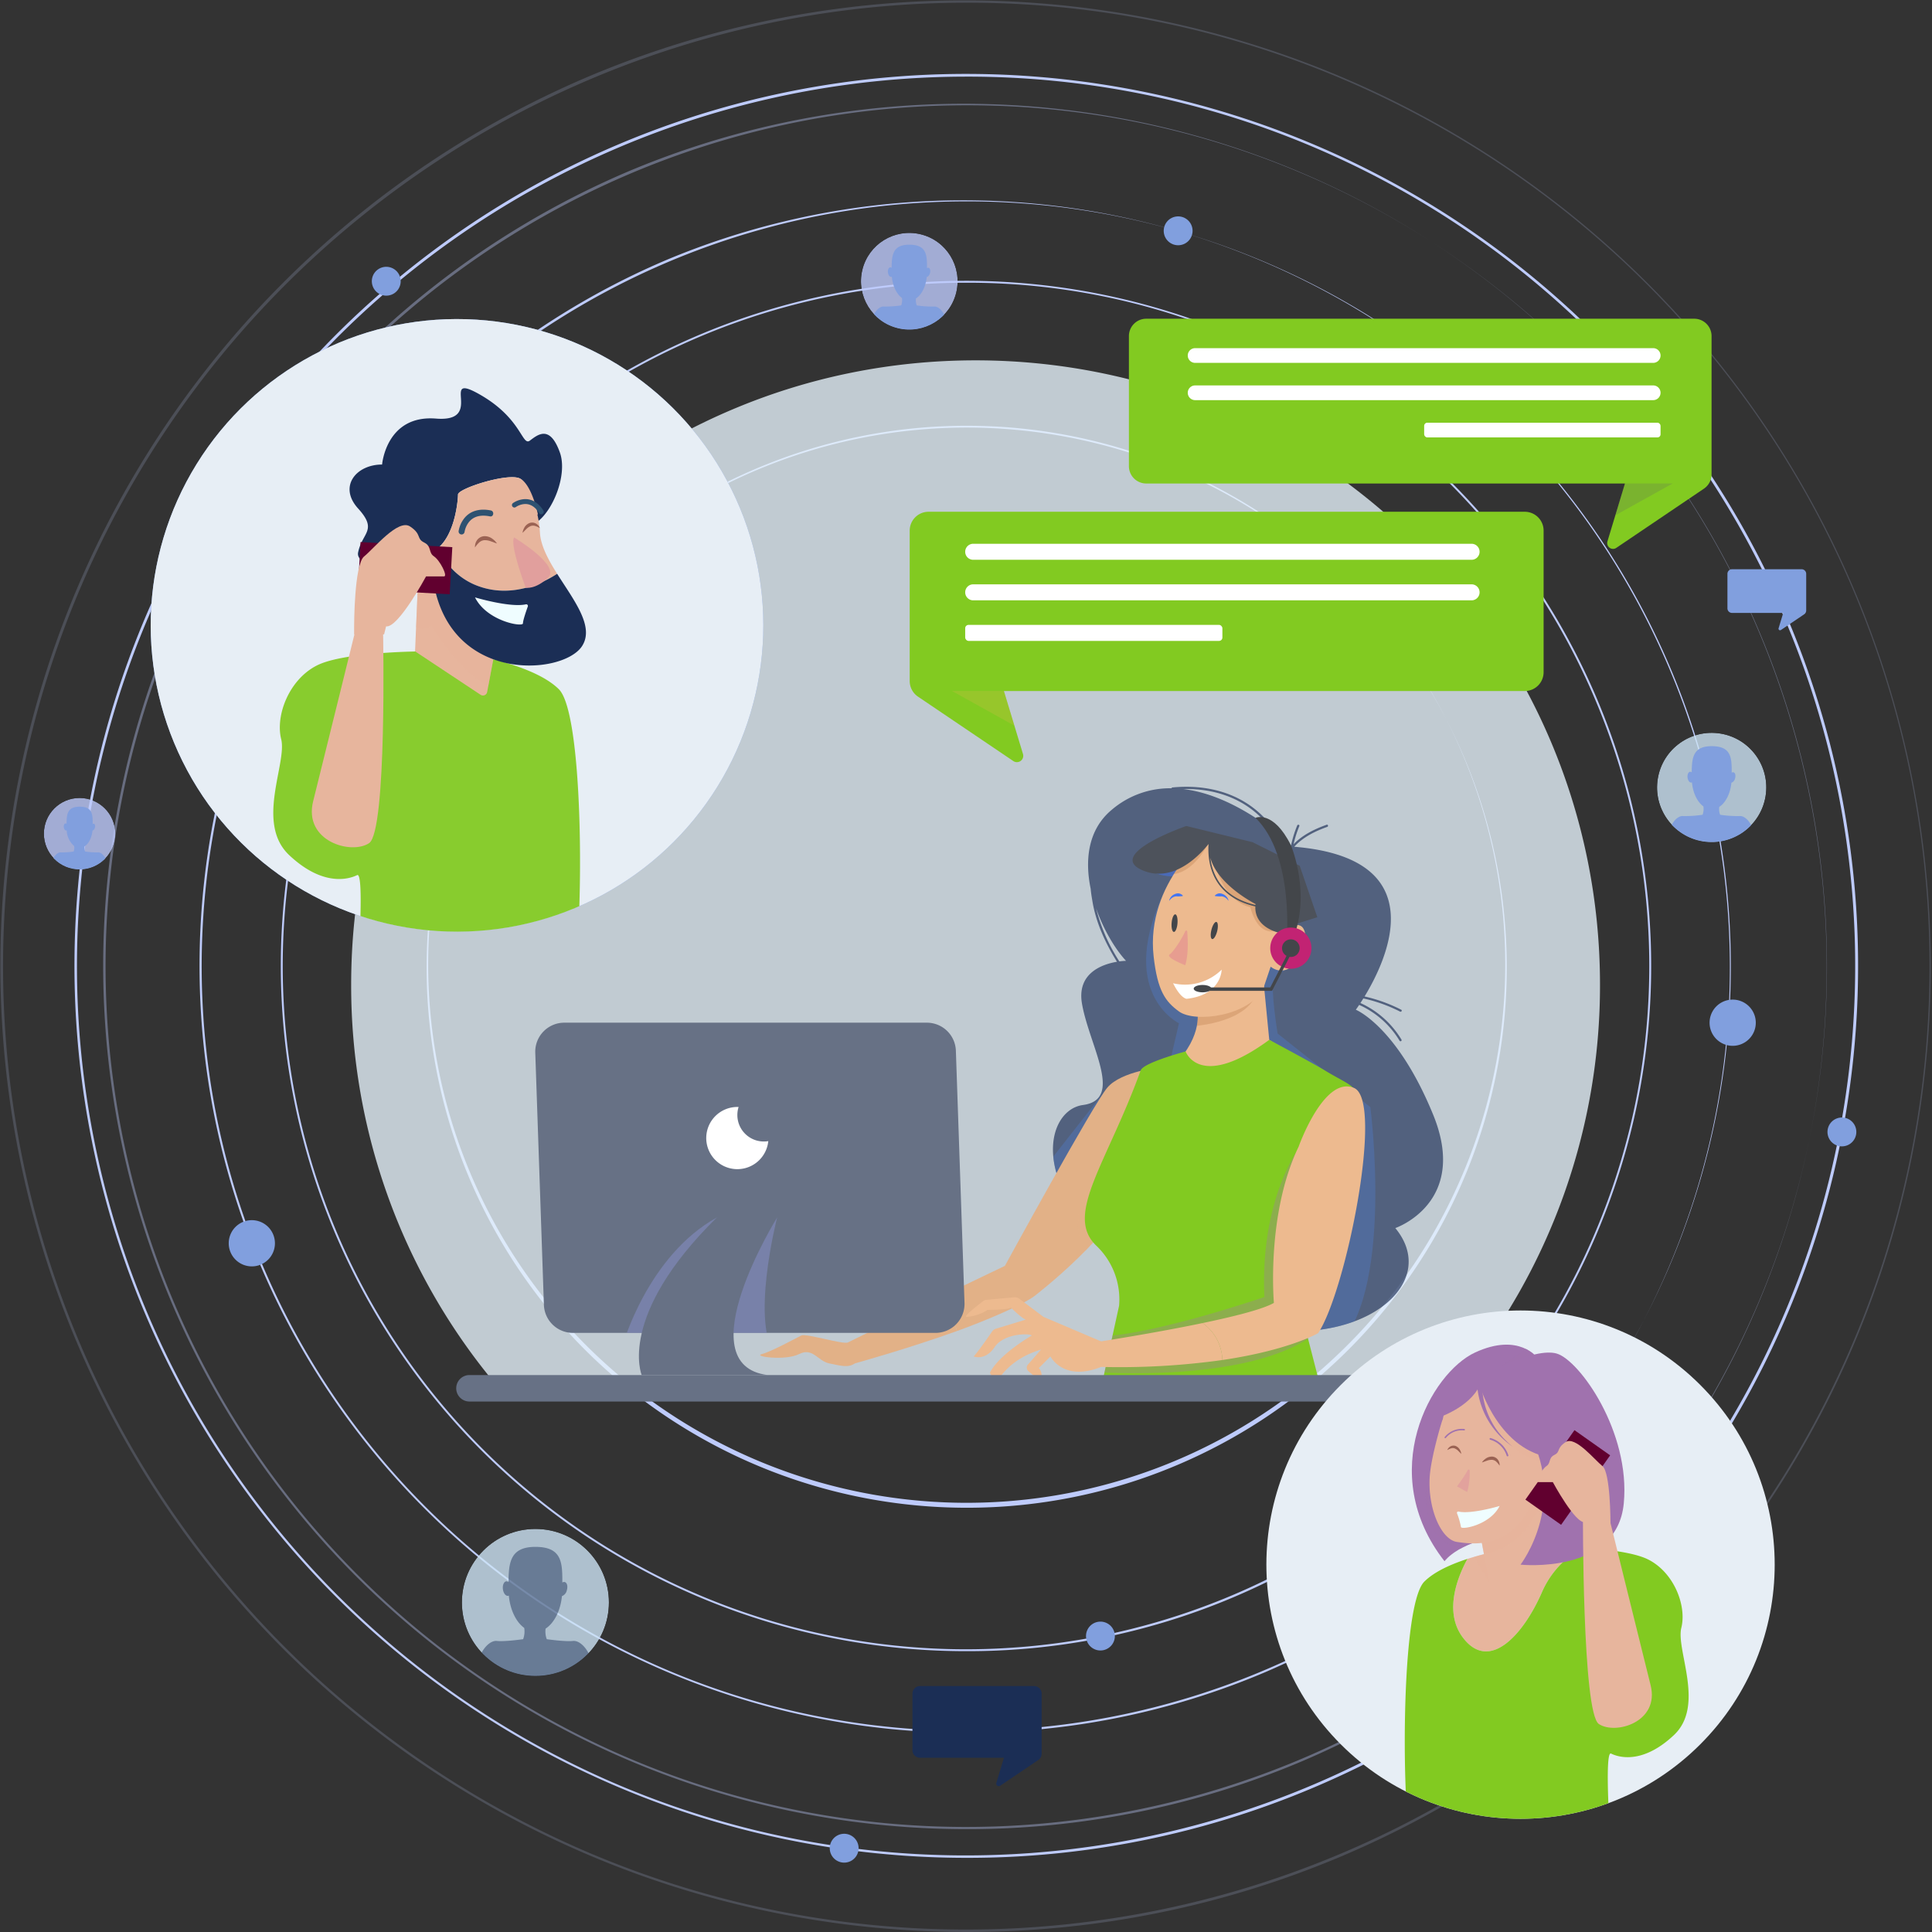 <svg xmlns="http://www.w3.org/2000/svg" xmlns:xlink="http://www.w3.org/1999/xlink" width="733.152" height="733.15" viewBox="0 0 733.152 733.15">
  <rect x="0" y="0" width="733.152" height="733.15" fill="#333333" stroke="none"/>
  <defs>
    <linearGradient id="linear-gradient" x1="0.5" x2="0.5" y2="1" gradientUnits="objectBoundingBox">
      <stop offset="0" stop-color="#0072ce"/>
      <stop offset="1" stop-color="#2fa0fb"/>
    </linearGradient>
    <linearGradient id="linear-gradient-2" x1="0.5" x2="0.5" y2="1" gradientUnits="objectBoundingBox">
      <stop offset="0" stop-color="#b6ddfc"/>
      <stop offset="1" stop-color="#2fa0fb"/>
    </linearGradient>
    <clipPath id="clip-path">
      <circle id="SVGID" cx="18.333" cy="18.333" r="18.333" transform="translate(0 35.676) rotate(-76.654)" fill="none"/>
    </clipPath>
    <clipPath id="clip-path-2">
      <circle id="SVGID-2" data-name="SVGID" cx="27.898" cy="27.898" r="27.898" fill="none"/>
    </clipPath>
    <clipPath id="clip-path-3">
      <circle id="SVGID-3" data-name="SVGID" cx="20.724" cy="20.724" r="20.724" transform="translate(0 40.909) rotate(-80.747)" fill="none"/>
    </clipPath>
    <clipPath id="clip-path-4">
      <circle id="SVGID-4" data-name="SVGID" cx="13.551" cy="13.551" r="13.551" fill="none"/>
    </clipPath>
    <clipPath id="clip-path-5">
      <path id="Path_32166" data-name="Path 32166" d="M417.219,325.773c-13.718-33.51-29.329-39.785-29.329-39.785s.488-.655,1.275-1.828a34.255,34.255,0,0,1,15.323,13.589.419.419,0,0,0,.725-.422,35.181,35.181,0,0,0-15.572-13.884c.335-.511.708-1.092,1.107-1.735a57.849,57.849,0,0,1,13.94,5c.483.237.908-.486.423-.725a59.327,59.327,0,0,0-13.9-5.028c8.492-13.958,26.74-52.412-26.694-56.812,3.323-3.63,7.953-5.915,12.54-7.547.5-.179.288-.99-.222-.807-4.591,1.634-9.154,3.857-12.567,7.4a43.042,43.042,0,0,1,2.191-6.89c.2-.5-.609-.718-.807-.223a42.12,42.12,0,0,0-2.333,7.554c-.833-.784-2.738-2.517-5.461-4.684a43.4,43.4,0,0,0-4.877-6.007c-9.108-9.391-21.893-12.535-34.655-11.3a.426.426,0,0,0-.376.31,34.065,34.065,0,0,0-22.735,8.218c-8.946,7.474-10.22,18.934-7.938,29.952.137,1.749.454,3.445.637,4.571,1.341,8.251,4.938,16,9.34,23.1-5.463.923-15.321,4.217-13.269,15.949,2.807,16.059,16.021,36.3.362,38.408s-23.2,37.963,32.242,71.441,108.16,1.779,86.288-24.741C402.877,368.85,430.939,359.283,417.219,325.773ZM289.328,247.489c2.849,8.2,7.271,15.533,11.358,19.945a23.147,23.147,0,0,0-2.531.22A67.37,67.37,0,0,1,289.328,247.489Zm63.383-33.62c.967,1.021,1.908,2.116,2.8,3.267-7.722-5.792-19.992-13.335-33.1-14.895C333.723,202,344.7,205.4,352.711,213.868Z" transform="translate(-272.961 -201.386)" fill="#4375f1"/>
    </clipPath>
    <clipPath id="clip-path-6">
      <path id="Path_32169" data-name="Path 32169" d="M336.883,273.224l-5.028-8.939s-14.585,1.442-19.885,7.625-38.919,67.7-38.919,67.7-14.561,6.914-26.547,12.809c2.988,1.864,6.42,5.279,8.375,11.913,10.518-3.8,24.282-9.6,29.254-13.164,0,0,32.459-24.849,35.992-41.633S336.883,273.224,336.883,273.224Z" transform="translate(-246.503 -264.285)" fill="#e2b187"/>
    </clipPath>
    <clipPath id="clip-path-7">
      <path id="Path_32173" data-name="Path 32173" d="M311.417,261.45s2.651,9.716-8.834,21.2L296.4,294.134l13.251,15.018,13.251,4.417,28.267-32.686-12.367-7.95-3.533-36.219Z" transform="translate(-296.4 -236.714)" fill="#edba8f"/>
    </clipPath>
    <clipPath id="clip-path-8">
      <path id="Path_32176" data-name="Path 32176" d="M318.34,262.513s5.246,15.028,31.748-4.405c0,0,16.516,8.812,21.04,11.575,10.054,6.145,12.191,5.118,14.84,14.835l-23.513,77.829,7.95,30.918-84.836.142,7.529-34.372a28.124,28.124,0,0,0-8.717-22.882c-12.125-11.727,4.138-31.135,16.923-66.471C302.361,266.762,318.34,262.513,318.34,262.513Z" transform="translate(-280.112 -258.108)" fill="#dc466f"/>
    </clipPath>
    <clipPath id="clip-path-9">
      <path id="Path_32182" data-name="Path 32182" d="M316.994,211.823s-24.578,18.435-21.341,46.793c1.48,12.96,4.408,17.014,9.611,20.8,6.144,4.469,26.622,1.686,31.968-8.629l2.824-8.37s5.011,4.488,10.065-2.2,3.975-17.305-3.306-12.3l4.52-13.391-4.427-11.749Z" transform="translate(-295.358 -211.823)" fill="#edba8f"/>
    </clipPath>
    <clipPath id="clip-path-10">
      <path id="Path_32195" data-name="Path 32195" d="M156.924,265.662l3.276,95.674a11.019,11.019,0,0,0,11.013,10.642H308.8a11.018,11.018,0,0,0,11.011-11.4l-3.276-95.676a11.019,11.019,0,0,0-11.013-10.64H167.935A11.018,11.018,0,0,0,156.924,265.662Z" transform="translate(-156.917 -254.267)" fill="#838bc0"/>
    </clipPath>
    <clipPath id="clip-path-11">
      <circle id="SVGID-5" data-name="SVGID" cx="116.239" cy="116.239" r="116.239" transform="translate(0 232.367) rotate(-88.237)" fill="url(#linear-gradient)"/>
    </clipPath>
    <clipPath id="clip-path-12">
      <path id="Path_32201" data-name="Path 32201" d="M131.114,158.853l-1.138,26.915,24.883,16.5a1.624,1.624,0,0,0,2.479-1.063l4.1-21.883-24.26-29.569Z" transform="translate(-129.976 -149.753)" fill="#e7b59d"/>
    </clipPath>
    <clipPath id="clip-path-13">
      <path id="Path_32215" data-name="Path 32215" d="M296.564,96.471H504.512a6.578,6.578,0,0,1,6.579,6.577v52.463a6.58,6.58,0,0,1-2.9,5.45L474.939,183.43a2.213,2.213,0,0,1-3.357-2.477L478.232,159H296.564a6.577,6.577,0,0,1-6.577-6.577V103.048A6.577,6.577,0,0,1,296.564,96.471Z" transform="translate(-289.987 -96.471)" fill="#9f71ac"/>
    </clipPath>
    <clipPath id="clip-path-14">
      <path id="Path_32222" data-name="Path 32222" d="M474.25,139.74H248.007a7.155,7.155,0,0,0-7.156,7.156v57.078A7.156,7.156,0,0,0,244,209.9l36.182,24.448a2.409,2.409,0,0,0,3.653-2.7L276.6,207.775H474.25a7.155,7.155,0,0,0,7.156-7.156V146.9A7.155,7.155,0,0,0,474.25,139.74Z" transform="translate(-240.851 -139.74)" fill="#e6b851"/>
    </clipPath>
    <clipPath id="clip-path-15">
      <circle id="SVGID-6" data-name="SVGID" cx="96.448" cy="96.448" r="96.448" transform="translate(0 136.398) rotate(-45)" fill="url(#linear-gradient-2)"/>
    </clipPath>
    <clipPath id="clip-path-16">
      <path id="Path_32227" data-name="Path 32227" d="M396.4,388.9c-7.319,16.792-20.236,30.57-30.14,17.223-7.381-9.95-1.6-23.49,1.815-29.74a130.264,130.264,0,0,1,20.823-4.706h9.823s5.82,0,13.088.464A35.139,35.139,0,0,0,396.4,388.9Z" transform="translate(-362.683 -371.674)" fill="#e7b59d"/>
    </clipPath>
    <clipPath id="clip-path-17">
      <path id="Path_32232" data-name="Path 32232" d="M401.109,331.549s-6.889-9.9-23.681-2.152-37.89,45.64-11.625,79.225c0,0,5.6-8.182,25.835-10.334S401.109,331.549,401.109,331.549Z" transform="translate(-353.407 -326.434)" fill="#a072ae"/>
    </clipPath>
    <clipPath id="clip-path-18">
      <path id="Path_32235" data-name="Path 32235" d="M396.655,360.412l1.053,24.907-23.028,15.272a1.5,1.5,0,0,1-2.294-.985l-3.8-20.25,22.45-27.363Z" transform="translate(-368.591 -351.993)" fill="#e7b59d"/>
    </clipPath>
    <clipPath id="clip-path-19">
      <path id="Path_32238" data-name="Path 32238" d="M357.462,370.008c.54-7.581,4.869-21.912,4.891-21.438.193-.924,2.291-10.547,6.3-12.55,4.21-2.1,21.749,3.508,21.749,5.614,0,1.673.892,13.53,6.892,18.682a9.521,9.521,0,0,0,5.737,2.365,12.112,12.112,0,0,1,9.135,5.172,121,121,0,0,1-12.643.442c-5.462,30.991-25.791,27.534-31.726,26.686C361.767,394.119,356.6,382.155,357.462,370.008Z" transform="translate(-357.367 -335.556)" fill="#e7b59d"/>
    </clipPath>
  </defs>
  <g id="Group_861" data-name="Group 861" transform="translate(-36.94 -25.028)">
    <g id="Group_811" data-name="Group 811" transform="translate(36.94 25.028)">
      <g id="Group_780" data-name="Group 780" transform="translate(106.563 106.561)">
        <path id="Path_32141" data-name="Path 32141" d="M359.9,608a260.013,260.013,0,1,1,183.858-76.156A258.312,258.312,0,0,1,359.9,608Zm0-519.3a259.287,259.287,0,1,0,183.344,75.944A257.583,257.583,0,0,0,359.9,88.7Z" transform="translate(-99.885 -87.972)" fill="#becbfc"/>
      </g>
      <g id="Group_781" data-name="Group 781" transform="translate(75.609 75.607)">
        <path id="Path_32142" data-name="Path 32142" d="M372.568,651.623A291.044,291.044,0,0,1,259.311,92.553a291.044,291.044,0,0,1,226.516,536.2A289.158,289.158,0,0,1,372.568,651.623Zm0-581.122A290.231,290.231,0,0,0,259.627,628.008,290.229,290.229,0,0,0,485.51,93.3,288.344,288.344,0,0,0,372.568,70.5Z" transform="translate(-81.601 -69.688)" fill="#becbfc"/>
      </g>
      <g id="Group_782" data-name="Group 782" transform="translate(160.992 160.99)">
        <path id="Path_32143" data-name="Path 32143" d="M337.619,531.29a204.949,204.949,0,1,1,80.023-16.156A204.307,204.307,0,0,1,337.619,531.29Zm0-410.593a204.358,204.358,0,1,0,79.8,16.11A203.732,203.732,0,0,0,337.619,120.7Z" transform="translate(-132.035 -120.122)" fill="#becbfc"/>
      </g>
      <g id="Group_783" data-name="Group 783" transform="translate(39.033 39.031)" opacity="0.38">
        <path id="Path_32144" data-name="Path 32144" d="M387.539,703.169A327.629,327.629,0,0,1,260.044,73.824a327.627,327.627,0,0,1,254.99,603.6A325.487,325.487,0,0,1,387.539,703.169Zm0-654.169A326.712,326.712,0,0,0,260.4,676.585,326.711,326.711,0,0,0,514.677,74.667,324.589,324.589,0,0,0,387.539,49Z" transform="translate(-59.996 -48.083)" fill="#becbfc"/>
      </g>
      <g id="Group_784" data-name="Group 784" opacity="0.18">
        <path id="Path_32145" data-name="Path 32145" d="M403.516,758.178A366.672,366.672,0,0,1,260.828,53.835,366.67,366.67,0,0,1,546.2,729.371,364.3,364.3,0,0,1,403.516,758.178Zm0-732.126A365.646,365.646,0,0,0,261.228,728.426,365.645,365.645,0,0,0,545.805,54.778,363.28,363.28,0,0,0,403.516,26.052Z" transform="translate(-36.94 -25.028)" fill="#becbfc"/>
      </g>
      <g id="Group_785" data-name="Group 785" transform="translate(28.135 28.134)">
        <path id="Path_32146" data-name="Path 32146" d="M392,718.529A338.53,338.53,0,0,1,260.264,68.242,338.528,338.528,0,0,1,523.737,691.931,336.312,336.312,0,0,1,392,718.529Zm0-675.936A337.583,337.583,0,0,0,260.631,691.059,337.582,337.582,0,0,0,523.368,69.114,335.385,335.385,0,0,0,392,42.592Z" transform="translate(-53.559 -41.646)" fill="#becbfc"/>
      </g>
      <g id="Group_791" data-name="Group 791" transform="translate(322.985 84.652)">
        <g id="Group_790" data-name="Group 790" transform="translate(0 0)" clip-path="url(#clip-path)">
          <g id="Group_786" data-name="Group 786" transform="translate(-7.64 -7.64)" opacity="0.8">
            <circle id="Ellipse_706" data-name="Ellipse 706" cx="24.772" cy="24.772" r="24.772" transform="matrix(0.225, -0.974, 0.974, 0.225, 0, 48.273)" fill="#becbfc"/>
          </g>
          <g id="Group_789" data-name="Group 789" transform="translate(7.444 8.211)">
            <g id="Group_787" data-name="Group 787" transform="translate(14.408 38.391)">
              <path id="Path_32147" data-name="Path 32147" d="M240.847,102.578l-.11-.02-.108.02Z" transform="translate(-240.629 -102.558)" fill="#4375fa"/>
            </g>
            <g id="Group_788" data-name="Group 788">
              <path id="Path_32148" data-name="Path 32148" d="M261.148,110.872c-.218-4.693-3.054-7.749-5.02-7.53a39.2,39.2,0,0,1-6.547-.437,5.389,5.389,0,0,1-.291-2.643c2.123-1.373,3.7-4.419,4.077-8.1a1.987,1.987,0,0,0,1.217-1.453c.291-.963.074-1.883-.486-2.05a.77.77,0,0,0-.635.115c.03-5.043-.139-8.9-6.714-8.9-6.213,0-6.674,3.8-6.7,8.793a.76.76,0,0,0-.572-.195c-.579.069-.953.936-.833,1.937s.689,1.752,1.27,1.683a.644.644,0,0,0,.208-.063c.339,3.592,1.82,6.594,3.841,8.057a5.578,5.578,0,0,1-.273,2.812,39.207,39.207,0,0,1-6.548.437c-1.964-.218-4.8,2.837-5.02,7.53-.207,4.458,13.175,7.143,14.514,7.4C247.974,118.015,261.357,115.33,261.148,110.872Z" transform="translate(-232.119 -79.881)" fill="#819fde"/>
            </g>
          </g>
        </g>
      </g>
      <g id="Group_797" data-name="Group 797" transform="translate(175.274 580.196)">
        <g id="Group_796" data-name="Group 796" clip-path="url(#clip-path-2)">
          <g id="Group_792" data-name="Group 792" transform="translate(-9.798 -9.798)" opacity="0.8">
            <circle id="Ellipse_707" data-name="Ellipse 707" cx="37.696" cy="37.696" r="37.696" fill="#cde3f5"/>
          </g>
          <g id="Group_795" data-name="Group 795" transform="translate(5.642 6.808)">
            <g id="Group_793" data-name="Group 793" transform="translate(21.924 58.422)">
              <path id="Path_32149" data-name="Path 32149" d="M157.086,406.3l-.166-.032-.166.032Z" transform="translate(-156.754 -406.27)" fill="#1b2e55"/>
            </g>
            <g id="Group_794" data-name="Group 794">
              <path id="Path_32150" data-name="Path 32150" d="M187.98,418.923c-.332-7.141-4.651-11.791-7.639-11.458s-9.965-.665-9.965-.665a8.22,8.22,0,0,1-.442-4.021c3.232-2.093,5.632-6.724,6.2-12.325a3.022,3.022,0,0,0,1.852-2.209c.444-1.466.112-2.863-.74-3.12a1.176,1.176,0,0,0-.967.174c.046-7.674-.21-13.539-10.215-13.539-9.457,0-10.158,5.785-10.2,13.381a1.16,1.16,0,0,0-.868-.3c-.884.107-1.451,1.427-1.268,2.947s1.046,2.668,1.93,2.561a1,1,0,0,0,.318-.095c.515,5.465,2.768,10.034,5.844,12.26a8.49,8.49,0,0,1-.413,4.28s-6.975,1-9.965.665-7.307,4.317-7.639,11.458c-.315,6.784,20.05,10.869,22.086,11.26C167.932,429.792,188.295,425.707,187.98,418.923Z" transform="translate(-143.804 -371.761)" fill="#1b2e55" opacity="0.47"/>
            </g>
          </g>
        </g>
      </g>
      <g id="Group_803" data-name="Group 803" transform="translate(625.757 275.035)">
        <g id="Group_802" data-name="Group 802" transform="translate(0 0)" clip-path="url(#clip-path-3)">
          <g id="Group_798" data-name="Group 798" transform="translate(-8.748 -8.748)" opacity="0.8">
            <circle id="Ellipse_708" data-name="Ellipse 708" cx="28.003" cy="28.003" r="28.003" transform="matrix(0.178, -0.984, 0.984, 0.178, 0, 55.113)" fill="#cde3f5"/>
          </g>
          <g id="Group_801" data-name="Group 801" transform="translate(7.255 8.121)">
            <g id="Group_799" data-name="Group 799" transform="translate(16.286 43.399)">
              <path id="Path_32151" data-name="Path 32151" d="M420.716,217.942l-.124-.024-.124.024Z" transform="translate(-420.469 -217.918)" fill="#4375fa"/>
            </g>
            <g id="Group_800" data-name="Group 800">
              <path id="Path_32152" data-name="Path 32152" d="M443.665,227.317c-.247-5.306-3.454-8.759-5.675-8.512a44.334,44.334,0,0,1-7.4-.493,6.111,6.111,0,0,1-.328-2.988c2.4-1.554,4.183-4.994,4.608-9.156a2.24,2.24,0,0,0,1.376-1.64c.33-1.09.083-2.128-.549-2.319a.887.887,0,0,0-.719.13c.034-5.7-.156-10.056-7.588-10.056-7.026,0-7.546,4.3-7.578,9.939a.867.867,0,0,0-.647-.22c-.655.08-1.077,1.06-.941,2.189s.777,1.982,1.434,1.9a.71.71,0,0,0,.235-.069c.383,4.06,2.057,7.454,4.342,9.108a6.309,6.309,0,0,1-.308,3.179,44.317,44.317,0,0,1-7.4.493c-2.219-.247-5.428,3.206-5.673,8.512-.235,5.038,14.893,8.074,16.406,8.365C428.772,235.391,443.9,232.355,443.665,227.317Z" transform="translate(-410.849 -192.283)" fill="#819fde"/>
            </g>
          </g>
        </g>
      </g>
      <g id="Group_804" data-name="Group 804" transform="translate(86.796 463.024)">
        <path id="Path_32153" data-name="Path 32153" d="M105.745,307.3a8.768,8.768,0,1,1-8.768-8.768A8.767,8.767,0,0,1,105.745,307.3Z" transform="translate(-88.209 -298.528)" fill="#819fde"/>
      </g>
      <g id="Group_805" data-name="Group 805" transform="translate(648.748 379.329)">
        <path id="Path_32154" data-name="Path 32154" d="M437.68,257.859a8.768,8.768,0,1,1-8.768-8.768A8.768,8.768,0,0,1,437.68,257.859Z" transform="translate(-420.144 -249.091)" fill="#819fde"/>
      </g>
      <g id="Group_806" data-name="Group 806" transform="translate(441.609 82.118)">
        <path id="Path_32155" data-name="Path 32155" d="M307.541,82.424a5.474,5.474,0,1,1-.86-7.693A5.473,5.473,0,0,1,307.541,82.424Z" transform="translate(-297.791 -73.534)" fill="#819fde"/>
      </g>
      <g id="Group_807" data-name="Group 807" transform="translate(412.116 615.372)">
        <path id="Path_32156" data-name="Path 32156" d="M291.239,393.065a5.474,5.474,0,1,1-6.321-4.468A5.473,5.473,0,0,1,291.239,393.065Z" transform="translate(-280.37 -388.518)" fill="#819fde"/>
      </g>
      <g id="Group_808" data-name="Group 808" transform="translate(314.871 695.879)">
        <path id="Path_32157" data-name="Path 32157" d="M233.8,440.619a5.474,5.474,0,1,1-6.322-4.468A5.475,5.475,0,0,1,233.8,440.619Z" transform="translate(-222.929 -436.072)" fill="#819fde"/>
      </g>
      <g id="Group_809" data-name="Group 809" transform="translate(693.49 424.07)">
        <path id="Path_32158" data-name="Path 32158" d="M457.442,280.066a5.474,5.474,0,1,1-6.321-4.468A5.475,5.475,0,0,1,457.442,280.066Z" transform="translate(-446.573 -275.519)" fill="#819fde"/>
      </g>
      <g id="Group_810" data-name="Group 810" transform="translate(141.104 101.247)">
        <path id="Path_32159" data-name="Path 32159" d="M131.157,89.382a5.474,5.474,0,1,1-6.321-4.469A5.474,5.474,0,0,1,131.157,89.382Z" transform="translate(-120.288 -84.833)" fill="#819fde"/>
      </g>
    </g>
    <g id="Group_817" data-name="Group 817" transform="translate(53.592 327.835)">
      <g id="Group_816" data-name="Group 816" clip-path="url(#clip-path-4)">
        <g id="Group_812" data-name="Group 812" transform="translate(-4.759 -4.759)" opacity="0.8">
          <circle id="Ellipse_709" data-name="Ellipse 709" cx="18.309" cy="18.309" r="18.309" fill="#becbfc"/>
        </g>
        <g id="Group_815" data-name="Group 815" transform="translate(2.741 3.307)">
          <g id="Group_813" data-name="Group 813" transform="translate(10.649 28.377)">
            <path id="Path_32160" data-name="Path 32160" d="M54.846,222.621l-.08-.015-.081.015Z" transform="translate(-54.685 -222.606)" fill="#4375fa"/>
          </g>
          <g id="Group_814" data-name="Group 814">
            <path id="Path_32161" data-name="Path 32161" d="M69.852,228.751c-.161-3.469-2.258-5.727-3.709-5.565a29.032,29.032,0,0,1-4.84-.323,3.975,3.975,0,0,1-.215-1.954c1.569-1.016,2.736-3.266,3.013-5.985a1.466,1.466,0,0,0,.9-1.073c.217-.713.056-1.392-.359-1.517a.577.577,0,0,0-.469.085c.022-3.726-.1-6.575-4.962-6.575-4.593,0-4.933,2.81-4.955,6.5a.556.556,0,0,0-.422-.142c-.43.051-.706.691-.616,1.431s.51,1.3.938,1.244a.453.453,0,0,0,.154-.047,8.318,8.318,0,0,0,2.839,5.956,4.123,4.123,0,0,1-.2,2.079,29.024,29.024,0,0,1-4.838.323c-1.453-.163-3.55,2.1-3.711,5.565-.152,3.294,9.738,5.279,10.728,5.47C60.114,234.03,70.006,232.046,69.852,228.751Z" transform="translate(-48.395 -205.844)" fill="#819fde"/>
          </g>
        </g>
      </g>
    </g>
    <path id="Path_32162" data-name="Path 32162" d="M589.562,342.755c0-130.865-106.088-236.955-236.955-236.955S115.653,211.889,115.653,342.755A235.986,235.986,0,0,0,169.538,493.2H535.677A235.976,235.976,0,0,0,589.562,342.755Z" transform="translate(54.545 55.971)" fill="#e5f1fa" opacity="0.8"/>
    <g id="Group_832" data-name="Group 832" transform="translate(210.067 323.594)">
      <g id="Group_819" data-name="Group 819" transform="translate(226.447)">
        <path id="Path_32163" data-name="Path 32163" d="M417.219,325.773c-13.718-33.51-29.329-39.785-29.329-39.785s.488-.655,1.275-1.828a34.255,34.255,0,0,1,15.323,13.589.419.419,0,0,0,.725-.422,35.181,35.181,0,0,0-15.572-13.884c.335-.511.708-1.092,1.107-1.735a57.849,57.849,0,0,1,13.94,5c.483.237.908-.486.423-.725a59.327,59.327,0,0,0-13.9-5.028c8.492-13.958,26.74-52.412-26.694-56.812,3.323-3.63,7.953-5.915,12.54-7.547.5-.179.288-.99-.222-.807-4.591,1.634-9.154,3.857-12.567,7.4a43.042,43.042,0,0,1,2.191-6.89c.2-.5-.609-.718-.807-.223a42.12,42.12,0,0,0-2.333,7.554c-.833-.784-2.738-2.517-5.461-4.684a43.4,43.4,0,0,0-4.877-6.007c-9.108-9.391-21.893-12.535-34.655-11.3a.426.426,0,0,0-.376.31,34.065,34.065,0,0,0-22.735,8.218c-8.946,7.474-10.22,18.934-7.938,29.952.137,1.749.454,3.445.637,4.571,1.341,8.251,4.938,16,9.34,23.1-5.463.923-15.321,4.217-13.269,15.949,2.807,16.059,16.021,36.3.362,38.408s-23.2,37.963,32.242,71.441,108.16,1.779,86.288-24.741C402.877,368.85,430.939,359.283,417.219,325.773ZM289.328,247.489c2.849,8.2,7.271,15.533,11.358,19.945a23.147,23.147,0,0,0-2.531.22A67.37,67.37,0,0,1,289.328,247.489Zm63.383-33.62c.967,1.021,1.908,2.116,2.8,3.267-7.722-5.792-19.992-13.335-33.1-14.895C333.723,202,344.7,205.4,352.711,213.868Z" transform="translate(-272.961 -201.386)" fill="#1b2e55" opacity="0.67"/>
        <g id="Group_818" data-name="Group 818" clip-path="url(#clip-path-5)">
          <path id="Path_32164" data-name="Path 32164" d="M365.63,260.772s-6.047,3.078-7.4,5.844,1.441,20.085,1.441,20.085l35.191,27.929s9.5,72.618-13.965,92.168-110.042-68.707-110.042-68.707l24.578-31.281,22.9-7.263,3.911-16.757s-24.57-11.634-4.745-51.622h0l48.131,29.6" transform="translate(-274.422 -193.062)" fill="#507cc7" opacity="0.4" style="mix-blend-mode: multiply;isolation: isolate"/>
          <path id="Path_32165" data-name="Path 32165" d="M305.579,220.971l-12.289-2.219s4.468,6.7,16.757,3.911-4.468-1.691-4.468-1.691" transform="translate(-258.874 -189.352)" fill="#4375f1" opacity="0.5" style="mix-blend-mode: multiply;isolation: isolate"/>
        </g>
      </g>
      <g id="Group_821" data-name="Group 821" transform="translate(181.654 106.486)">
        <path id="Path_32167" data-name="Path 32167" d="M336.883,273.224l-5.028-8.939s-14.585,1.442-19.885,7.625-38.919,67.7-38.919,67.7-14.561,6.914-26.547,12.809c2.988,1.864,6.42,5.279,8.375,11.913,10.518-3.8,24.282-9.6,29.254-13.164,0,0,32.459-24.849,35.992-41.633S336.883,273.224,336.883,273.224Z" transform="translate(-246.503 -264.285)" fill="#e2b187"/>
        <g id="Group_820" data-name="Group 820" clip-path="url(#clip-path-6)">
          <path id="Path_32168" data-name="Path 32168" d="M282.832,325.572s-13.407-10.613,7.261-37.983c18.839-24.951,15.641,7.82,15.641,7.82l-13.759,29.967Z" transform="translate(-224.291 -254.63)" fill="#e2b187" opacity="0.31" style="mix-blend-mode: multiply;isolation: isolate"/>
        </g>
      </g>
      <path id="Path_32170" data-name="Path 32170" d="M273.652,316.342c-14.974,7.366-32.036,15.76-33.016,16.251-1.767.884-15.9-3.533-17.668-2.65s-11.483,6.184-15.018,7.066,8.834,2.651,14.134,0,7.066,2.651,11.483,3.535,7.068,1.766,9.718,0c0,0,20.383-5.655,38.742-12.289C280.071,321.621,276.64,318.206,273.652,316.342Z" transform="translate(-91.998 -121.726)" fill="#e2b187"/>
      <g id="Group_823" data-name="Group 823" transform="translate(266.128 59.809)">
        <path id="Path_32171" data-name="Path 32171" d="M311.417,261.45s2.651,9.716-8.834,21.2L296.4,294.134l13.251,15.018,13.251,4.417,28.267-32.686-12.367-7.95-3.533-36.219Z" transform="translate(-296.4 -236.714)" fill="#edba8f"/>
        <g id="Group_822" data-name="Group 822" clip-path="url(#clip-path-7)">
          <path id="Path_32172" data-name="Path 32172" d="M304.257,263.621s24.578-1.117,25.137-16.2S301.464,257.475,304.257,263.621Z" transform="translate(-291.089 -232.584)" fill="#af703f" opacity="0.28" style="mix-blend-mode: multiply;isolation: isolate"/>
        </g>
      </g>
      <g id="Group_825" data-name="Group 825" transform="translate(238.553 96.028)">
        <path id="Path_32174" data-name="Path 32174" d="M318.34,262.513s5.246,15.028,31.748-4.405c0,0,16.516,8.812,21.04,11.575,10.054,6.145,12.191,5.118,14.84,14.835l-23.513,77.829,7.95,30.918-84.836.142,7.529-34.372a28.124,28.124,0,0,0-8.717-22.882c-12.125-11.727,4.138-31.135,16.923-66.471C302.361,266.762,318.34,262.513,318.34,262.513Z" transform="translate(-280.112 -258.108)" fill="#82ca21"/>
        <g id="Group_824" data-name="Group 824" clip-path="url(#clip-path-8)">
          <path id="Path_32175" data-name="Path 32175" d="M364.215,282.1s-15.081,19.55-13.4,56.976c0,0-46.522,16.015-66.272,14.989s2.592,13.5,2.592,13.5,55.859,4.249,81.555-13.517-4.469-71.947-4.469-71.947" transform="translate(-282.696 -241.481)" fill="#a172ae" opacity="0.31" style="mix-blend-mode: multiply;isolation: isolate"/>
        </g>
      </g>
      <path id="Path_32177" data-name="Path 32177" d="M304.734,332.548l-21.871-9.3-9.123-6.851a2.9,2.9,0,0,0-2.011-.571l-10.527.957a2.3,2.3,0,0,0-1.173.454c-1.842,1.4-7.816,6.012-6.318,6.012a16.77,16.77,0,0,0,7.952-2.651s7.95,0,8.834-.884c0,0,3.533,3.535,5.3,4.417s.884,0,.884,0l-11.827,3.6a2.8,2.8,0,0,0-1.5,1.1c-1.488,2.16-5.56,8.011-6.992,9.443,0,0,4.417,1.767,7.95-3.533s13.251-5.3,14.134-4.417c0,0-12.367,7.066-15.9,14.135,0,0,1.671,4.342,4.417.882,5.324-6.7,12.315-8.8,15.018-9.716l-5.033,5.751a1.732,1.732,0,0,0,.176,2.453l4.857,4.163s.884-3.533-.884-5.3l4.417-4.417s4.876,9.714,19.222,3.973Z" transform="translate(-60.02 -122.094)" fill="#edba8f"/>
      <path id="Path_32178" data-name="Path 32178" d="M322.9,321.593c-18.856,3.936-40.038,7.182-40.038,7.182l.381,9.431a280.609,280.609,0,0,0,47.139-2.585A17.791,17.791,0,0,0,322.9,321.593Z" transform="translate(-39.651 -118.087)" fill="#edba8f"/>
      <path id="Path_32179" data-name="Path 32179" d="M364,269.151c-11.417-4.95-21.065,22.266-21.065,22.266-12.367,25.618-9.381,59.277-9.381,59.277-4.107,2.4-15.11,5.163-27.042,7.656A17.791,17.791,0,0,1,314,372.378c25.45-3.772,36.346-10.2,36.346-10.2C360.943,346.277,375.419,274.1,364,269.151Z" transform="translate(-23.262 -154.844)" fill="#edba8f"/>
      <g id="Group_827" data-name="Group 827" transform="translate(264.364 17.67)">
        <path id="Path_32180" data-name="Path 32180" d="M316.994,211.823s-24.578,18.435-21.341,46.793c1.48,12.96,4.408,17.014,9.611,20.8,6.144,4.469,26.622,1.686,31.968-8.629l2.824-8.37s5.011,4.488,10.065-2.2,3.975-17.305-3.306-12.3l4.52-13.391-4.427-11.749Z" transform="translate(-295.358 -211.823)" fill="#edba8f"/>
        <g id="Group_826" data-name="Group 826" clip-path="url(#clip-path-9)">
          <path id="Path_32181" data-name="Path 32181" d="M298.312,229.552s9.233,3.779,17.613-12.421c0,0,2.233,26.254,19.55,25.7l-5.028-4.469s1.991,18.435,13.564,11.73-23.618-41.894-23.618-41.894L296.9,216.572l1.412,12.98" transform="translate(-294.29 -214.338)" fill="#af703f" opacity="0.28" style="mix-blend-mode: multiply;isolation: isolate"/>
        </g>
      </g>
      <path id="Path_32183" data-name="Path 32183" d="M354.218,225.255l-17.874-8.937-25.137-6.144s-30.722,10.613-16.757,16.757c12.254,5.392,22.786-6.85,25.183-9.929-.247,3.8.091,9.775,3.6,14.884,3.012,4.381,7.767,7.337,14.158,8.822-.306,8.676,10.124,10.242,10.124,10.242l4.469-3.352,8.937-2.792ZM323.7,231.573a20.828,20.828,0,0,1-3.377-9.355c2.722,10.349,17.141,17.561,17.141,17.561-.015.125-.019.244-.029.367C331.224,238.687,326.613,235.816,323.7,231.573Z" transform="translate(-34.146 -195.296)" fill="#4d525b"/>
      <path id="Path_32184" data-name="Path 32184" d="M318.366,208.464s6.7-3.044,13.407,10.363c0,0,8.378,19.55,0,37.426H330.1S333.448,223.24,318.366,208.464Z" transform="translate(-15.051 -196.687)" fill="#43464a"/>
      <circle id="Ellipse_710" data-name="Ellipse 710" cx="7.82" cy="7.82" r="7.82" transform="translate(308.901 53.42)" fill="#c22373"/>
      <path id="Path_32185" data-name="Path 32185" d="M310.766,235.207c-.449,1.8-1.3,3.13-1.9,2.981s-.721-1.727-.273-3.523,1.3-3.13,1.894-2.981S311.213,233.41,310.766,235.207Z" transform="translate(-22.007 -180.398)" fill="#43464a"/>
      <path id="Path_32186" data-name="Path 32186" d="M301.8,233.409c-.151,1.845-.772,3.3-1.386,3.249s-.99-1.586-.84-3.432.772-3.3,1.387-3.249S301.953,231.564,301.8,233.409Z" transform="translate(-28.096 -181.574)" fill="#43464a"/>
      <path id="Path_32187" data-name="Path 32187" d="M299.889,247.539a19.8,19.8,0,0,0,18.433-5.162s0,9.586-13.271,11.06C305.051,253.437,302.838,253.437,299.889,247.539Z" transform="translate(-27.855 -172.981)" fill="#fff"/>
      <path id="Path_32188" data-name="Path 32188" d="M299.011,227.973a3.613,3.613,0,0,1,.733-1.41,3.462,3.462,0,0,1,1.354-.98,2.859,2.859,0,0,1,1.679-.271,3.074,3.074,0,0,1,.789.295,2.679,2.679,0,0,1,.654.549l-.039.107a3.525,3.525,0,0,1-.8.118c-.247.042-.481.037-.7.058a5.282,5.282,0,0,1-.655-.005,2.371,2.371,0,0,0-.657.014,3.265,3.265,0,0,0-1.239.532,3.734,3.734,0,0,0-1.011,1.036Z" transform="translate(-28.463 -184.838)" fill="#4375f1"/>
      <path id="Path_32189" data-name="Path 32189" d="M314.447,227.973a3.612,3.612,0,0,0-.733-1.41,3.474,3.474,0,0,0-1.354-.98,2.859,2.859,0,0,0-1.679-.271,3.074,3.074,0,0,0-.789.295,2.679,2.679,0,0,0-.654.549l.039.107a3.5,3.5,0,0,0,.8.118c.247.042.481.037.7.058a5.251,5.251,0,0,0,.654-.005,2.383,2.383,0,0,1,.659.014,3.259,3.259,0,0,1,1.238.532,3.717,3.717,0,0,1,1.012,1.036Z" transform="translate(-21.376 -184.838)" fill="#4375f1"/>
      <path id="Path_32190" data-name="Path 32190" d="M305.117,246.773s-7.639-2.937-5.876-4.114c1.4-.931,4.64-5.924,5.925-8.832a.376.376,0,0,1,.72.119C306.13,236.957,306.394,242.944,305.117,246.773Z" transform="translate(-28.487 -179.063)" fill="#e79d90"/>
      <g id="Group_829" data-name="Group 829" transform="translate(279.854 57.889)">
        <circle id="Ellipse_711" data-name="Ellipse 711" cx="3.352" cy="3.352" r="3.352" transform="translate(33.515)" fill="#43464a"/>
        <g id="Group_828" data-name="Group 828" transform="translate(4.469 5.027)">
          <path id="Path_32191" data-name="Path 32191" d="M332.405,253.073H307.148v-1.293h24.588c1.012-1.95,6.259-12.084,6.772-13.23l1.038.579c-.581,1.3-6.713,13.119-6.973,13.622Z" transform="translate(-307.148 -238.549)" fill="#43464a"/>
        </g>
        <ellipse id="Ellipse_712" data-name="Ellipse 712" cx="3.352" cy="1.397" rx="3.352" ry="1.397" transform="translate(0 17.316)" fill="#43464a"/>
      </g>
      <path id="Path_32192" data-name="Path 32192" d="M529.1,343.3H144.231a5.027,5.027,0,0,1-5.028-5.026h0a5.029,5.029,0,0,1,5.028-5.028H529.1a5.029,5.029,0,0,1,5.028,5.028h0A5.027,5.027,0,0,1,529.1,343.3Z" transform="translate(-139.203 -110.013)" fill="#677185"/>
      <g id="Group_831" data-name="Group 831" transform="translate(29.989 89.526)">
        <path id="Path_32193" data-name="Path 32193" d="M156.924,265.662l3.276,95.674a11.019,11.019,0,0,0,11.013,10.642H308.8a11.018,11.018,0,0,0,11.011-11.4l-3.276-95.676a11.019,11.019,0,0,0-11.013-10.64H167.935A11.018,11.018,0,0,0,156.924,265.662Z" transform="translate(-156.917 -254.267)" fill="#677185"/>
        <g id="Group_830" data-name="Group 830" clip-path="url(#clip-path-10)">
          <path id="Path_32194" data-name="Path 32194" d="M235.139,300.582s-10.613,41.337,0,53.067-58.652-4.469-58.652-4.469,9.5-34.074,35.75-48.6h0l12.289,7.821,10.613-7.821" transform="translate(-143.356 -226.645)" fill="#838bc0" opacity="0.61" style="mix-blend-mode: multiply;isolation: isolate"/>
        </g>
      </g>
      <path id="Path_32196" data-name="Path 32196" d="M209.7,297.94h22.9s-34.633,55.859-3.631,59.77H181.209S171.713,335.366,209.7,297.94Z" transform="translate(-110.826 -134.478)" fill="#677185"/>
      <path id="Path_32197" data-name="Path 32197" d="M207.048,276.214a10.066,10.066,0,0,1,.471-3.047c-.156-.007-.313-.012-.471-.012a11.8,11.8,0,1,0,11.737,12.963,10.043,10.043,0,0,1-11.737-9.9Z" transform="translate(-100.364 -151.653)" fill="#fff"/>
    </g>
    <g id="Group_839" data-name="Group 839" transform="translate(90.608 142.58)">
      <circle id="SVGID-7" data-name="SVGID" cx="116.239" cy="116.239" r="116.239" transform="translate(0 232.367) rotate(-88.237)" fill="#819fde"/>
      <g id="Group_838" data-name="Group 838" transform="translate(0 0)" clip-path="url(#clip-path-11)">
        <circle id="Ellipse_713" data-name="Ellipse 713" cx="141.611" cy="141.611" r="141.611" transform="translate(-80.509 119.76) rotate(-45)" fill="#e7eef5"/>
        <g id="Group_837" data-name="Group 837" transform="translate(50.042 29.783)">
          <path id="Path_32198" data-name="Path 32198" d="M155.786,171.026s-30.326,0-40.941,5.307S98.925,195.286,101.2,204.386s-9.856,31.843,3.034,43.973c11.573,10.894,20.7,9.558,24.641,8.075a12.051,12.051,0,0,0,1.136-.493c3.032-1.517,0,40.182,0,40.182s76.574,4.549,81.123,0,6.066-100.079-4.549-110.692S166.4,171.026,166.4,171.026Z" transform="translate(-98.2 -71.192)" fill="#82ca21" opacity="0.93"/>
          <g id="Group_834" data-name="Group 834" transform="translate(53.796 63.819)">
            <path id="Path_32199" data-name="Path 32199" d="M131.114,158.853l-1.138,26.915,24.883,16.5a1.624,1.624,0,0,0,2.479-1.063l4.1-21.883-24.26-29.569Z" transform="translate(-129.976 -149.753)" fill="#e7b59d"/>
            <g id="Group_833" data-name="Group 833" clip-path="url(#clip-path-12)">
              <path id="Path_32200" data-name="Path 32200" d="M130.148,172.291s3.792,3.032,6.824,0c0,0,17.437,29.567,32.6,24.262s-15.922-29.569-15.922-29.569L137.77,154.977l-9.137,6.7Z" transform="translate(-130.907 -146.133)" fill="#e7b59d" opacity="0.45" style="mix-blend-mode: multiply;isolation: isolate"/>
            </g>
          </g>
          <path id="Path_32202" data-name="Path 32202" d="M142.8,175.119c12.13-.758,13.647-20.471,13.647-22.745s18.954-8.341,23.5-6.066c4.329,2.164,5.477,16.059,5.685,17.058,6.665-4.034,12.508-18.43,9.477-26.915-3.791-10.615-8.34-6.824-11.372-4.549s-3.034-8.34-18.954-17.437,2.274,10.613-16.679,9.1S127.638,141,127.638,141c-9.856,0-16.679,8.339-9.1,16.681s1.517,9.1,0,16.679c-.791,3.955,6.873,5.639,14.39,6.347A13.078,13.078,0,0,1,142.8,175.119Z" transform="translate(-86.351 -112.056)" fill="#1b2e55"/>
          <path id="Path_32203" data-name="Path 32203" d="M148.717,172.676c13.948,6.064,26.918-.963,31.553-4.021-3.367-5.343-6.271-10.7-6.533-15.69a38.83,38.83,0,0,0-.965-6.792c.063-.037.125-.078.19-.117-.21-1-2.477-11.4-6.806-13.562-4.549-2.275-23.5,3.791-23.5,6.066,0,1.806-.965,14.62-7.447,20.189A25.911,25.911,0,0,0,148.717,172.676Z" transform="translate(-72.556 -98.242)" fill="#e7b59d"/>
          <path id="Path_32204" data-name="Path 32204" d="M186.849,157.7c-4.635,3.057-17.605,10.085-31.553,4.021A25.911,25.911,0,0,1,141.784,147.8a10.3,10.3,0,0,1-6.2,2.556,13.079,13.079,0,0,0-9.872,5.588,130.781,130.781,0,0,0,13.662.476c3.79,43.216,49.28,40.184,56.863,28.811C201.192,177.8,193.2,167.775,186.849,157.7Z" transform="translate(-79.134 -87.29)" fill="#1b2e55"/>
          <rect id="Rectangle_2765" data-name="Rectangle 2765" width="34.876" height="17.908" transform="translate(66.938 78.181) rotate(-176.82)" fill="#61002f"/>
          <path id="Path_32205" data-name="Path 32205" d="M116.317,181.153s0-23.5,3.791-26.537,12.89-14.4,17.439-11.372,2.274,4.549,5.307,6.066,1.515,3.79,3.791,5.306,5.307,7.583,3.791,7.583h-6.824S133,181.912,128.449,181.153l-.758,3.032H116.317Z" transform="translate(-85.645 -90.797)" fill="#e7b59d"/>
          <path id="Path_32206" data-name="Path 32206" d="M133.883,169.788s1.517,75.059-5.307,79.608-25.02-.758-21.228-15.921,17.437-70.51,17.437-70.51Z" transform="translate(-92.217 -76.778)" fill="#e7b59d"/>
          <path id="Path_32207" data-name="Path 32207" d="M143.411,158.934s13.264,3.978,19.323,2.634a.62.62,0,0,1,.718.818c-.659,1.842-1.845,5.309-1.845,6.4C161.607,170.307,147.96,168.032,143.411,158.934Z" transform="translate(-66.87 -79.572)" fill="#effdff"/>
          <path id="Path_32208" data-name="Path 32208" d="M152.322,145.5s17.71,10.649,12.909,15.235-8.517,3.86-8.517,3.86S150.521,148.2,152.322,145.5Z" transform="translate(-60.923 -88.881)" fill="#e19f9d"/>
          <path id="Path_32209" data-name="Path 32209" d="M143.416,149.493a4.3,4.3,0,0,1,.762-2.743,3.63,3.63,0,0,1,2.705-1.529,4.942,4.942,0,0,1,2.88.8,10.292,10.292,0,0,1,1.105.879,9.833,9.833,0,0,1,.889,1.082,11.312,11.312,0,0,1-1.292-.454c-.406-.166-.828-.267-1.212-.428a6.546,6.546,0,0,0-2.262-.362,3.291,3.291,0,0,0-1.925.806A9.958,9.958,0,0,0,143.416,149.493Z" transform="translate(-66.875 -89.084)" fill="#9a6253"/>
          <path id="Path_32210" data-name="Path 32210" d="M160.674,144.285a3.464,3.464,0,0,0-1.5-1.742,2.932,2.932,0,0,0-2.5-.186,4,4,0,0,0-1.83,1.574,8.2,8.2,0,0,0-.5,1.024,7.526,7.526,0,0,0-.278,1.1,9.246,9.246,0,0,0,.787-.775c.24-.261.513-.483.738-.731a5.329,5.329,0,0,1,1.529-1.045,2.669,2.669,0,0,1,1.685-.075A8.063,8.063,0,0,1,160.674,144.285Z" transform="translate(-59.494 -91.196)" fill="#9a6253"/>
          <g id="Group_835" data-name="Group 835" transform="translate(70.313 46.074)">
            <path id="Path_32211" data-name="Path 32211" d="M142,147.732a8.281,8.281,0,0,1,1.436-3.462c1.943-2.736,5.106-3.08,8.2-2.455,1.436.29,1.747-1.964.317-2.253-3.664-.738-7.464-.168-9.951,2.839a10.553,10.553,0,0,0-2.257,5.015,1.138,1.138,0,0,0,2.253.317Z" transform="translate(-139.733 -139.271)" fill="#2e5271"/>
          </g>
          <g id="Group_836" data-name="Group 836" transform="translate(90.553 42.065)">
            <path id="Path_32212" data-name="Path 32212" d="M153.156,139.932a6.765,6.765,0,0,1,2.859-1.107c2.714-.4,4.7,1.278,6.084,3.46.64,1.012,2.148-.076,1.51-1.085-1.634-2.583-4.117-4.508-7.3-4.278a8.621,8.621,0,0,0-4.239,1.5.93.93,0,0,0,1.085,1.51Z" transform="translate(-151.688 -136.903)" fill="#2e5271"/>
          </g>
        </g>
      </g>
    </g>
    <g id="Group_842" data-name="Group 842" transform="translate(465.337 145.978)">
      <g id="Group_841" data-name="Group 841">
        <path id="Path_32213" data-name="Path 32213" d="M296.564,96.471H504.512a6.578,6.578,0,0,1,6.579,6.577v52.463a6.58,6.58,0,0,1-2.9,5.45L474.939,183.43a2.213,2.213,0,0,1-3.357-2.477L478.232,159H296.564a6.577,6.577,0,0,1-6.577-6.577V103.048A6.577,6.577,0,0,1,296.564,96.471Z" transform="translate(-289.987 -96.471)" fill="#82ca21"/>
        <g id="Group_840" data-name="Group 840" clip-path="url(#clip-path-13)">
          <path id="Path_32214" data-name="Path 32214" d="M394.831,139.536l7.37-6.142h21.5L396.06,148.748Z" transform="translate(-217.335 -70.885)" fill="#606060" opacity="0.22" style="mix-blend-mode: multiply;isolation: isolate"/>
        </g>
      </g>
      <path id="Path_32216" data-name="Path 32216" d="M305.971,108.65H479.8a2.791,2.791,0,0,0,2.792-2.792h0a2.791,2.791,0,0,0-2.792-2.792H305.971a2.791,2.791,0,0,0-2.792,2.792h0A2.791,2.791,0,0,0,305.971,108.65Z" transform="translate(-280.846 -91.9)" fill="#fff"/>
      <path id="Path_32217" data-name="Path 32217" d="M305.971,117.005H479.8a2.792,2.792,0,0,0,2.792-2.792h0a2.791,2.791,0,0,0-2.792-2.792H305.971a2.791,2.791,0,0,0-2.792,2.792h0A2.792,2.792,0,0,0,305.971,117.005Z" transform="translate(-280.846 -86.111)" fill="#fff"/>
      <rect id="Rectangle_2766" data-name="Rectangle 2766" width="89.707" height="5.583" rx="1.166" transform="translate(201.747 45.039) rotate(180)" fill="#fff"/>
    </g>
    <g id="Group_843" data-name="Group 843" transform="translate(383.194 664.854)">
      <path id="Path_32218" data-name="Path 32218" d="M244.325,402.962h43.3a2.861,2.861,0,0,1,2.861,2.861v22.818a2.864,2.864,0,0,1-1.26,2.372l-14.465,9.773a.964.964,0,0,1-1.461-1.078l2.893-9.547H244.325a2.86,2.86,0,0,1-2.859-2.861V405.823A2.859,2.859,0,0,1,244.325,402.962Z" transform="translate(-241.466 -402.962)" fill="#1b2e55"/>
    </g>
    <g id="Group_844" data-name="Group 844" transform="translate(692.465 241.039)">
      <path id="Path_32219" data-name="Path 32219" d="M425.892,152.622h26.4a1.743,1.743,0,0,1,1.744,1.744V168.28a1.746,1.746,0,0,1-.769,1.446l-8.819,5.959a.587.587,0,0,1-.891-.657l1.764-5.822h-19.43a1.745,1.745,0,0,1-1.745-1.744v-13.1A1.745,1.745,0,0,1,425.892,152.622Z" transform="translate(-424.147 -152.622)" fill="#819fde"/>
    </g>
    <g id="Group_847" data-name="Group 847" transform="translate(382.152 219.23)">
      <g id="Group_846" data-name="Group 846">
        <path id="Path_32220" data-name="Path 32220" d="M474.25,139.74H248.007a7.155,7.155,0,0,0-7.156,7.156v57.078A7.156,7.156,0,0,0,244,209.9l36.182,24.448a2.409,2.409,0,0,0,3.653-2.7L276.6,207.775H474.25a7.155,7.155,0,0,0,7.156-7.156V146.9A7.155,7.155,0,0,0,474.25,139.74Z" transform="translate(-240.851 -139.74)" fill="#82ca21"/>
        <g id="Group_845" data-name="Group 845" clip-path="url(#clip-path-14)">
          <path id="Path_32221" data-name="Path 32221" d="M281.73,186.594l-8.018-6.682H250.324l30.069,16.705Z" transform="translate(-234.287 -111.903)" fill="#e6b851" opacity="0.22" style="mix-blend-mode: multiply;isolation: isolate"/>
        </g>
      </g>
      <path id="Path_32223" data-name="Path 32223" d="M445.452,152.99H256.327a3.037,3.037,0,0,1-3.037-3.037h0a3.037,3.037,0,0,1,3.037-3.037H445.452a3.038,3.038,0,0,1,3.037,3.037h0A3.038,3.038,0,0,1,445.452,152.99Z" transform="translate(-232.231 -134.767)" fill="#fff"/>
      <path id="Path_32224" data-name="Path 32224" d="M445.452,162.08H256.327a3.037,3.037,0,0,1-3.037-3.037h0a3.037,3.037,0,0,1,3.037-3.037H445.452a3.038,3.038,0,0,1,3.037,3.037h0A3.038,3.038,0,0,1,445.452,162.08Z" transform="translate(-232.231 -128.468)" fill="#fff"/>
      <rect id="Rectangle_2767" data-name="Rectangle 2767" width="97.599" height="6.075" rx="1.269" transform="translate(21.059 42.927)" fill="#fff"/>
    </g>
    <g id="Group_860" data-name="Group 860" transform="translate(477.551 482.376)">
      <g id="Group_859" data-name="Group 859" transform="translate(0 0)" clip-path="url(#clip-path-15)">
        <circle id="Ellipse_714" data-name="Ellipse 714" cx="119.269" cy="119.269" r="119.269" transform="translate(-32.273 136.398) rotate(-45)" fill="#e7eef5"/>
        <g id="Group_858" data-name="Group 858" transform="translate(92.47 52.919)">
          <g id="Group_849" data-name="Group 849" transform="translate(18.388 76.59)">
            <path id="Path_32225" data-name="Path 32225" d="M396.4,388.9c-7.319,16.792-20.236,30.57-30.14,17.223-7.381-9.95-1.6-23.49,1.815-29.74a130.264,130.264,0,0,1,20.823-4.706h9.823s5.82,0,13.088.464A35.139,35.139,0,0,0,396.4,388.9Z" transform="translate(-362.683 -371.674)" fill="#e7b59d"/>
            <g id="Group_848" data-name="Group 848" clip-path="url(#clip-path-16)">
              <path id="Path_32226" data-name="Path 32226" d="M374.682,371.674c0,.862-.432,14.209-.432,14.209l-8.18-13.777Z" transform="translate(-360.336 -371.674)" fill="#e7b59d" opacity="0.45" style="mix-blend-mode: multiply;isolation: isolate"/>
            </g>
          </g>
          <path id="Path_32228" data-name="Path 32228" d="M359.242,384.816c3.738-3.74,10.017-6.562,16.362-8.626-3.42,6.25-9.2,19.791-1.815,29.74,9.9,13.347,22.821-.43,30.14-17.222a35.138,35.138,0,0,1,15.409-16.76c8.69.555,19.449,1.774,24.8,4.447,9.823,4.911,14.734,17.541,12.629,25.96s9.12,29.468-2.807,40.694c-10.711,10.082-19.159,8.846-22.8,7.473a11.294,11.294,0,0,1-1.053-.455c-2.805-1.4,0,37.184,0,37.184s-70.862,4.21-75.072,0S349.42,394.639,359.242,384.816Z" transform="translate(-351.822 -294.894)" fill="#82ca21"/>
          <g id="Group_851" data-name="Group 851" transform="translate(2.684)">
            <path id="Path_32229" data-name="Path 32229" d="M401.109,331.549s-6.889-9.9-23.681-2.152-37.89,45.64-11.625,79.225c0,0,5.6-8.182,25.835-10.334S401.109,331.549,401.109,331.549Z" transform="translate(-353.407 -326.434)" fill="#a072ae"/>
            <g id="Group_850" data-name="Group 850" clip-path="url(#clip-path-17)">
              <path id="Path_32230" data-name="Path 32230" d="M391.2,328.126l-18.515,7.32L385.6,326.4Z" transform="translate(-340.05 -326.455)" fill="#a072ae" opacity="0.52" style="mix-blend-mode: multiply;isolation: isolate"/>
              <path id="Path_32231" data-name="Path 32231" d="M361.332,346.356s-17.063,43.294,13.076,44.154-13.076-44.154-13.076-44.154" transform="translate(-351.25 -312.628)" fill="#a072ae" opacity="0.52" style="mix-blend-mode: multiply;isolation: isolate"/>
            </g>
          </g>
          <g id="Group_853" data-name="Group 853" transform="translate(28.39 43.271)">
            <path id="Path_32233" data-name="Path 32233" d="M396.655,360.412l1.053,24.907-23.028,15.272a1.5,1.5,0,0,1-2.294-.985l-3.8-20.25,22.45-27.363Z" transform="translate(-368.591 -351.993)" fill="#e7b59d"/>
            <g id="Group_852" data-name="Group 852" clip-path="url(#clip-path-18)">
              <path id="Path_32234" data-name="Path 32234" d="M402.741,372.849s-4.155-3.581-6.96-6.387c0,0-7.32,21.1-29.28,18.516-14.764-1.737,14.49-17.04,14.49-17.04l14.7-11.111,8.456,6.2Z" transform="translate(-372.923 -348.643)" fill="#e7b59d" opacity="0.45" style="mix-blend-mode: multiply;isolation: isolate"/>
            </g>
          </g>
          <g id="Group_855" data-name="Group 855" transform="translate(9.387 15.444)">
            <path id="Path_32236" data-name="Path 32236" d="M357.462,370.008c.54-7.581,4.869-21.912,4.891-21.438.193-.924,2.291-10.547,6.3-12.55,4.21-2.1,21.749,3.508,21.749,5.614,0,1.673.892,13.53,6.892,18.682a9.521,9.521,0,0,0,5.737,2.365,12.112,12.112,0,0,1,9.135,5.172,121,121,0,0,1-12.643.442c-5.462,30.991-25.791,27.534-31.726,26.686C361.767,394.119,356.6,382.155,357.462,370.008Z" transform="translate(-357.367 -335.556)" fill="#e7b59d"/>
            <g id="Group_854" data-name="Group 854" clip-path="url(#clip-path-19)">
              <path id="Path_32237" data-name="Path 32237" d="M368.613,334.542c1.292,0,1.5,27.24,26.8,31.7s-9.147-26.107-9.147-26.107Z" transform="translate(-349.574 -336.258)" fill="#e7b59d" opacity="0.45" style="mix-blend-mode: multiply;isolation: isolate"/>
            </g>
          </g>
          <path id="Path_32239" data-name="Path 32239" d="M379.711,362.593s-10.7,3.21-15.587,2.125a.5.5,0,0,0-.579.659,27.8,27.8,0,0,1,1.488,5.167C365.033,371.767,376.04,369.932,379.711,362.593Z" transform="translate(-343.719 -301.377)" fill="#effdff"/>
          <path id="Path_32240" data-name="Path 32240" d="M375.835,354.977a3.463,3.463,0,0,0-.616-2.213,2.927,2.927,0,0,0-2.18-1.232,3.976,3.976,0,0,0-2.323.642,8.352,8.352,0,0,0-.892.709,7.957,7.957,0,0,0-.716.872,9.345,9.345,0,0,0,1.041-.366c.328-.134.667-.217.979-.345a5.238,5.238,0,0,1,1.823-.293,2.656,2.656,0,0,1,1.552.65A8.057,8.057,0,0,1,375.835,354.977Z" transform="translate(-339.844 -309.05)" fill="#9a6253"/>
          <path id="Path_32241" data-name="Path 32241" d="M361.341,350.777a2.81,2.81,0,0,1,1.212-1.405,2.37,2.37,0,0,1,2.02-.151,3.225,3.225,0,0,1,1.478,1.27,6.667,6.667,0,0,1,.406.826,6.032,6.032,0,0,1,.223.884,7.413,7.413,0,0,1-.635-.625c-.193-.21-.413-.389-.6-.591a4.274,4.274,0,0,0-1.232-.841,2.141,2.141,0,0,0-1.359-.059A6.417,6.417,0,0,0,361.341,350.777Z" transform="translate(-345.225 -310.753)" fill="#9a6253"/>
          <path id="Path_32242" data-name="Path 32242" d="M375.31,336.969s7.32,25.4,28.2,27.556-17.007-31-17.007-31h-21.1l-6.459,15.932S371.435,345.581,375.31,336.969Z" transform="translate(-346.883 -321.52)" fill="#a072ae"/>
          <path id="Path_32243" data-name="Path 32243" d="M368.591,337.207c.469,0,20.7-11.194,29.317-8.61s27.986,29.71,25.4,56.836-39.182,23.251-39.182,23.251,18.946-24.543,1.722-52.531L372.935,344.1Z" transform="translate(-340.201 -325.203)" fill="#a072ae"/>
          <rect id="Rectangle_2768" data-name="Rectangle 2768" width="32.274" height="16.572" transform="translate(45.783 58.81) rotate(-54.781)" fill="#61002f"/>
          <path id="Path_32244" data-name="Path 32244" d="M409.255,378.823s0-18.838-3.039-21.267-10.33-11.546-13.975-9.115-1.823,3.645-4.253,4.86-1.216,3.039-3.039,4.254-4.253,6.076-3.039,6.076h5.47s8.505,15.8,12.152,15.191l.608,2.431h9.115Z" transform="translate(-331.198 -311.466)" fill="#e7b59d"/>
          <path id="Path_32245" data-name="Path 32245" d="M391.758,364.044s-.279,76.07,6.034,80.28,23.155-.7,19.645-14.734S401.3,364.34,401.3,364.34Z" transform="translate(-324.149 -300.371)" fill="#e7b59d"/>
          <path id="Path_32246" data-name="Path 32246" d="M367.4,362.965l-3.875-2.152a53.392,53.392,0,0,0,4.121-6.2.36.36,0,0,1,.679.159A27.394,27.394,0,0,1,367.4,362.965Z" transform="translate(-343.711 -307.042)" fill="#e2a29d"/>
          <g id="Group_856" data-name="Group 856" transform="translate(32.189 35.436)">
            <path id="Path_32247" data-name="Path 32247" d="M377.326,354.086A9.188,9.188,0,0,0,371.064,348a.323.323,0,0,1,.173-.623,9.845,9.845,0,0,1,6.713,6.538c.124.4-.5.567-.623.171Z" transform="translate(-370.835 -347.365)" fill="#a072ae"/>
          </g>
          <g id="Group_857" data-name="Group 857" transform="translate(15.095 31.953)">
            <path id="Path_32248" data-name="Path 32248" d="M368.16,345.9a7.884,7.884,0,0,0-6.929,2.848.277.277,0,0,1-.432-.347,8.442,8.442,0,0,1,7.439-3.049c.355.039.276.587-.078.548Z" transform="translate(-360.738 -345.308)" fill="#a072ae"/>
          </g>
          <path id="Path_32249" data-name="Path 32249" d="M367.982,333.524l-.012.921c0,.334.005.665.015,1,.019.664.066,1.324.129,1.981a32.385,32.385,0,0,0,.625,3.9,31.529,31.529,0,0,0,2.656,7.373,31.162,31.162,0,0,0,4.388,6.411,34.679,34.679,0,0,0,5.763,5.113,34.452,34.452,0,0,1-5.348-5.456,29.691,29.691,0,0,1-5.873-13.74,30.885,30.885,0,0,1-.332-3.719c-.013-.62-.015-1.241.01-1.857q.018-.462.051-.924l.081-1Z" transform="translate(-340.632 -321.52)" fill="#a072ae"/>
        </g>
      </g>
    </g>
  </g>
</svg>
